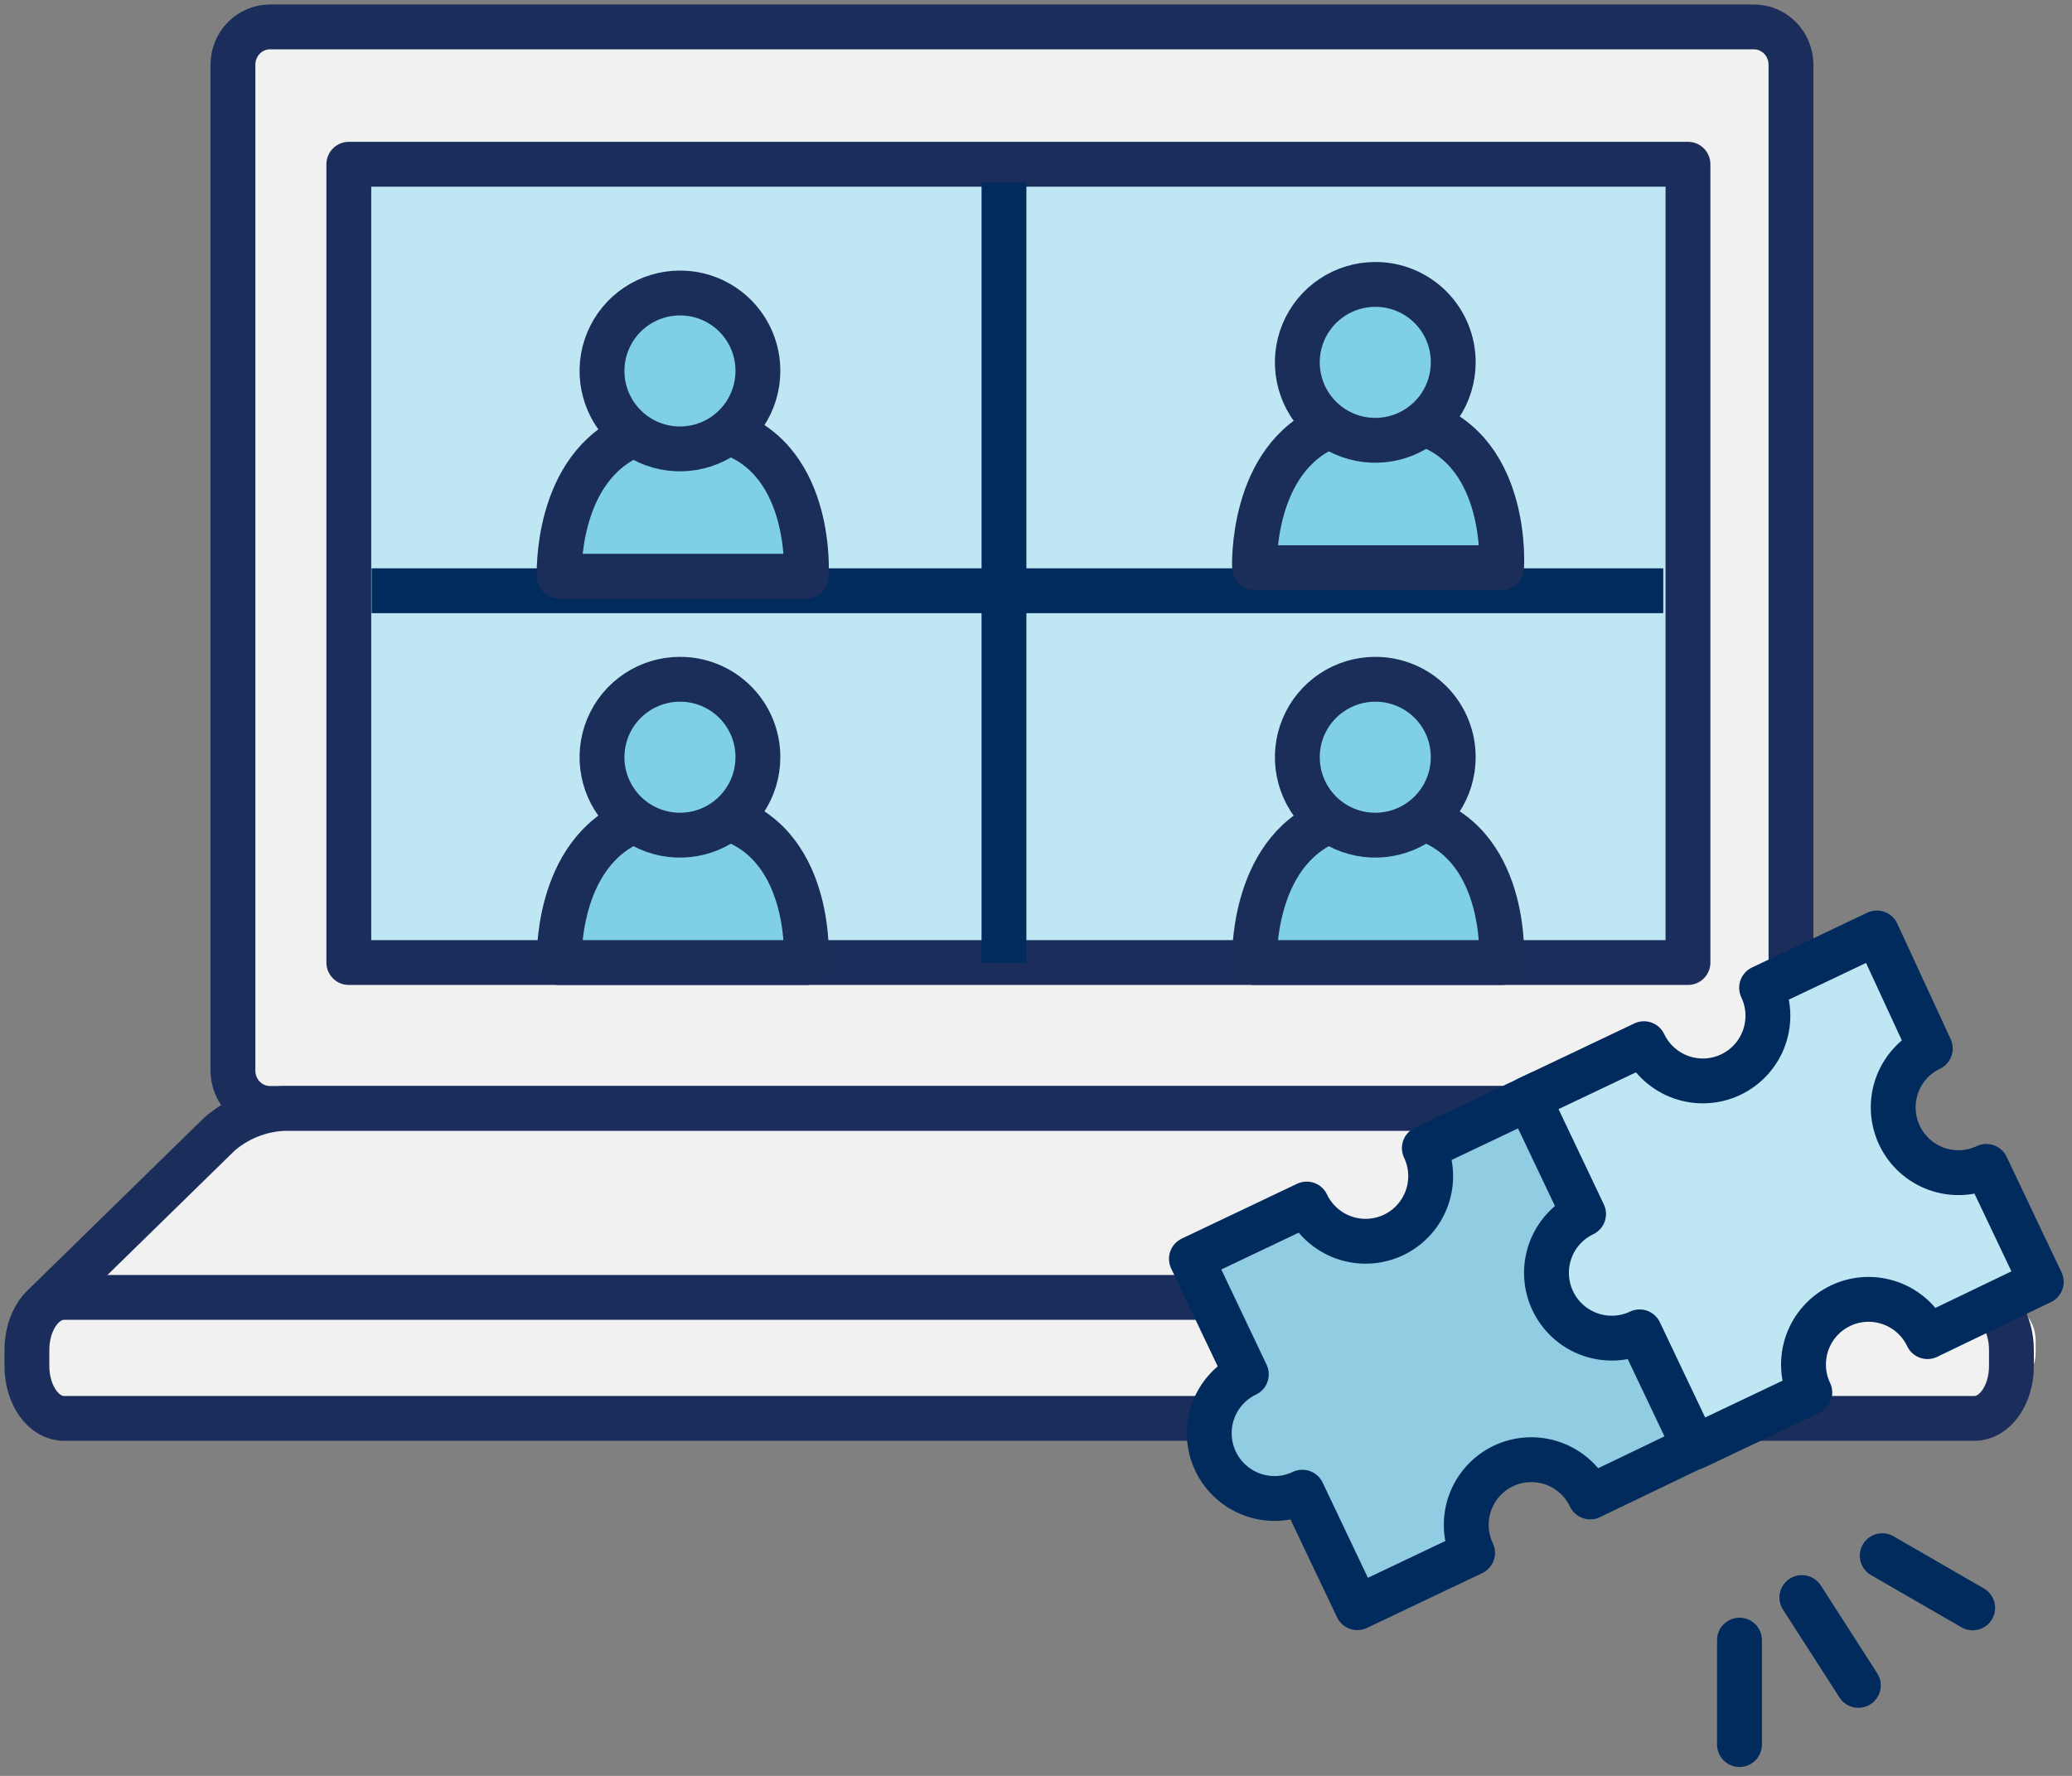 <svg width="231" height="198" viewBox="0 0 231 198" fill="none" xmlns="http://www.w3.org/2000/svg">
<rect x="0" y="0" width="231" height="198" fill="#808080" stroke="none"/>
<path d="M195.495 3H30.105C29.008 3 27.956 3.444 27.18 4.235C26.404 5.025 25.969 6.097 25.969 7.215V119.371C25.969 120.489 26.404 121.561 27.18 122.351C27.956 123.142 29.008 123.586 30.105 123.586H195.534C196.631 123.586 197.683 123.142 198.459 122.351C199.234 121.561 199.67 120.489 199.67 119.371V7.215C199.67 6.658 199.562 6.107 199.351 5.593C199.141 5.079 198.833 4.612 198.445 4.22C198.056 3.829 197.596 3.519 197.09 3.309C196.583 3.1 196.041 2.995 195.495 3Z" fill="#F1F1F1" stroke="#1B2E5B" stroke-width="5" stroke-miterlimit="10"/>
<path d="M109.389 123.586H195.524C198.154 123.72 200.659 124.732 202.625 126.453L221.727 145.123C223.305 146.673 222.792 147.99 220.52 147.99H6.567C4.294 147.99 3.75 146.704 5.367 145.123L24.461 126.453C26.427 124.732 28.932 123.72 31.562 123.586H109.389Z" fill="#F1F1F1" stroke="#1B2E5B" stroke-width="5" stroke-miterlimit="10"/>
<path d="M222.778 145.119H7.167C6.061 145.121 5.001 145.581 4.22 146.398C3.439 147.215 3 148.322 3 149.476V150.82C3 151.973 3.439 153.079 4.221 153.894C5.002 154.71 6.062 155.168 7.167 155.168H222.778C223.883 155.168 224.943 154.71 225.725 153.894C226.506 153.079 226.945 151.973 226.945 150.82V149.476C226.945 148.322 226.507 147.215 225.725 146.398C224.944 145.581 223.884 145.121 222.778 145.119Z" fill="white"/>
<path d="M220.13 144.652H7.117C6.024 144.655 4.977 145.273 4.205 146.369C3.434 147.466 3 148.951 3 150.501V152.305C3 153.854 3.434 155.338 4.206 156.433C4.978 157.528 6.025 158.143 7.117 158.143H220.13C221.222 158.143 222.269 157.528 223.041 156.433C223.813 155.338 224.247 153.854 224.247 152.305V150.501C224.247 148.951 223.814 147.466 223.042 146.369C222.27 145.273 221.223 144.655 220.13 144.652Z" fill="#F1F1F1" stroke="#1B2E5B" stroke-width="5" stroke-linejoin="round"/>
<path d="M188.186 18.312H38.889V107.316H188.186V18.312Z" fill="#BFE7F3" stroke="#1B2E5B" stroke-width="5" stroke-linejoin="round"/>
<line x1="41.43" y1="65.863" x2="185.43" y2="65.863" stroke="#012A5D" stroke-width="5"/>
<line x1="111.93" y1="107.363" x2="111.93" y2="20.363" stroke="#012A5D" stroke-width="5"/>
<path d="M89.886 64.25H62.341C62.341 64.25 61.826 52.032 70.79 48.433C72.335 49.165 74.192 49.538 76.081 49.498C77.97 49.458 79.788 49.005 81.26 48.208C90.761 51.49 89.886 64.25 89.886 64.25Z" fill="#7FCFE7" stroke="#1B2D59" stroke-width="5" stroke-linecap="round" stroke-linejoin="round"/>
<path d="M84.496 41.359C84.497 43.078 83.987 44.758 83.032 46.187C82.077 47.617 80.72 48.731 79.132 49.389C77.544 50.047 75.796 50.219 74.11 49.884C72.424 49.548 70.876 48.721 69.66 47.505C68.444 46.29 67.617 44.741 67.281 43.056C66.945 41.37 67.118 39.622 67.775 38.034C68.433 36.446 69.547 35.088 70.976 34.133C72.405 33.178 74.086 32.668 75.805 32.668C76.947 32.665 78.078 32.888 79.134 33.323C80.19 33.759 81.15 34.399 81.957 35.206C82.765 36.014 83.405 36.973 83.841 38.029C84.277 39.085 84.499 40.217 84.496 41.359Z" fill="#7FCFE7" stroke="#1B2D59" stroke-width="5" stroke-linecap="round" stroke-linejoin="round"/>
<path d="M167.406 63.293H139.861C139.861 63.293 139.346 51.075 148.31 47.476C149.854 48.208 151.711 48.581 153.6 48.541C155.49 48.5 157.308 48.048 158.779 47.251C168.281 50.533 167.406 63.293 167.406 63.293Z" fill="#7FCFE7" stroke="#1B2D59" stroke-width="5" stroke-linecap="round" stroke-linejoin="round"/>
<path d="M162.016 40.402C162.016 42.121 161.507 43.801 160.552 45.23C159.597 46.66 158.239 47.774 156.651 48.432C155.063 49.09 153.316 49.262 151.63 48.927C149.944 48.591 148.395 47.764 147.179 46.548C145.964 45.333 145.136 43.784 144.801 42.098C144.465 40.413 144.637 38.665 145.295 37.077C145.952 35.489 147.066 34.131 148.496 33.176C149.925 32.221 151.605 31.711 153.324 31.711C154.466 31.708 155.598 31.93 156.654 32.366C157.71 32.802 158.669 33.442 159.477 34.249C160.284 35.057 160.925 36.016 161.36 37.072C161.796 38.128 162.019 39.26 162.016 40.402Z" fill="#7FCFE7" stroke="#1B2D59" stroke-width="5" stroke-linecap="round" stroke-linejoin="round"/>
<path d="M167.406 107.316H139.861C139.861 107.316 139.346 95.099 148.31 91.499C149.854 92.231 151.711 92.605 153.6 92.564C155.49 92.524 157.308 92.071 158.779 91.275C168.281 94.556 167.406 107.316 167.406 107.316Z" fill="#7FCFE7" stroke="#1B2D59" stroke-width="5" stroke-linecap="round" stroke-linejoin="round"/>
<path d="M162.016 84.425C162.016 86.144 161.507 87.825 160.552 89.254C159.597 90.683 158.239 91.797 156.651 92.455C155.063 93.113 153.316 93.285 151.63 92.95C149.944 92.615 148.395 91.787 147.179 90.572C145.964 89.356 145.136 87.808 144.801 86.122C144.465 84.436 144.637 82.688 145.295 81.1C145.952 79.512 147.066 78.155 148.496 77.2C149.925 76.244 151.605 75.734 153.324 75.734C154.466 75.731 155.598 75.954 156.654 76.39C157.71 76.825 158.669 77.465 159.477 78.273C160.284 79.081 160.925 80.04 161.36 81.096C161.796 82.151 162.019 83.283 162.016 84.425Z" fill="#7FCFE7" stroke="#1B2D59" stroke-width="5" stroke-linecap="round" stroke-linejoin="round"/>
<path d="M89.886 107.316H62.341C62.341 107.316 61.826 95.099 70.79 91.499C72.335 92.231 74.192 92.605 76.081 92.564C77.97 92.524 79.788 92.071 81.26 91.275C90.761 94.556 89.886 107.316 89.886 107.316Z" fill="#7FCFE7" stroke="#1B2D59" stroke-width="5" stroke-linecap="round" stroke-linejoin="round"/>
<path d="M84.496 84.425C84.497 86.144 83.987 87.825 83.032 89.254C82.077 90.683 80.72 91.797 79.132 92.455C77.544 93.113 75.796 93.285 74.11 92.95C72.424 92.615 70.876 91.787 69.66 90.572C68.444 89.356 67.617 87.808 67.281 86.122C66.945 84.436 67.118 82.688 67.775 81.1C68.433 79.512 69.547 78.155 70.976 77.2C72.405 76.244 74.086 75.734 75.805 75.734C76.947 75.731 78.078 75.954 79.134 76.39C80.19 76.825 81.15 77.465 81.957 78.273C82.765 79.081 83.405 80.04 83.841 81.096C84.277 82.151 84.499 83.283 84.496 84.425Z" fill="#7FCFE7" stroke="#1B2D59" stroke-width="5" stroke-linecap="round" stroke-linejoin="round"/>
<path d="M132.827 140.354L145.681 134.242C146.51 135.984 147.995 137.325 149.81 137.972C151.626 138.618 153.622 138.517 155.36 137.69C157.099 136.864 158.438 135.379 159.082 133.563C159.726 131.747 159.624 129.749 158.796 128.006L171.65 121.895L177.605 134.782C175.867 135.609 174.529 137.095 173.886 138.911C173.243 140.727 173.347 142.726 174.175 144.468C175.003 146.21 176.488 147.552 178.302 148.199C180.117 148.847 182.114 148.747 183.853 147.922L189.975 160.799L177.289 166.9C176.46 165.158 174.975 163.815 173.159 163.168C171.344 162.52 169.347 162.621 167.607 163.448C165.868 164.275 164.529 165.76 163.885 167.577C163.241 169.394 163.345 171.394 164.173 173.136L151.32 179.247L145.197 166.37C143.458 167.196 141.462 167.296 139.647 166.648C137.833 166.001 136.348 164.658 135.52 162.917C134.692 161.175 134.588 159.176 135.231 157.36C135.874 155.543 137.212 154.058 138.95 153.231L132.827 140.354Z" fill="#90CCE2" stroke="#012A5D" stroke-width="5" stroke-linecap="round" stroke-linejoin="round"/>
<path d="M170.425 122.477L183.278 116.366C184.107 118.107 185.593 119.449 187.408 120.095C189.223 120.742 191.219 120.641 192.958 119.814C194.696 118.987 196.035 117.503 196.679 115.687C197.324 113.871 197.221 111.872 196.394 110.13L209.247 104.019L215.203 116.905C213.464 117.733 212.127 119.218 211.484 121.035C210.84 122.851 210.944 124.85 211.772 126.592C212.6 128.333 214.085 129.676 215.9 130.323C217.715 130.971 219.711 130.871 221.45 130.045L227.573 142.922L214.886 149.024C214.058 147.281 212.572 145.939 210.757 145.292C208.941 144.644 206.944 144.745 205.205 145.572C203.466 146.399 202.127 147.884 201.483 149.701C200.839 151.518 200.942 153.517 201.771 155.26L188.917 161.371L182.795 148.494C181.056 149.32 179.059 149.42 177.245 148.772C175.43 148.125 173.945 146.782 173.117 145.04C172.289 143.299 172.185 141.3 172.828 139.484C173.472 137.667 174.809 136.182 176.547 135.354L170.425 122.477Z" fill="#BFE7F3" stroke="#012A5D" stroke-width="5" stroke-linecap="round" stroke-linejoin="round"/>
<line x1="193.93" y1="182.863" x2="193.93" y2="194.507" stroke="#012A5D" stroke-width="5" stroke-linecap="round"/>
<line x1="200.885" y1="178.114" x2="207.181" y2="187.908" stroke="#012A5D" stroke-width="5" stroke-linecap="round"/>
<line x1="209.845" y1="173.448" x2="219.928" y2="179.27" stroke="#012A5D" stroke-width="5" stroke-linecap="round"/>
</svg>
